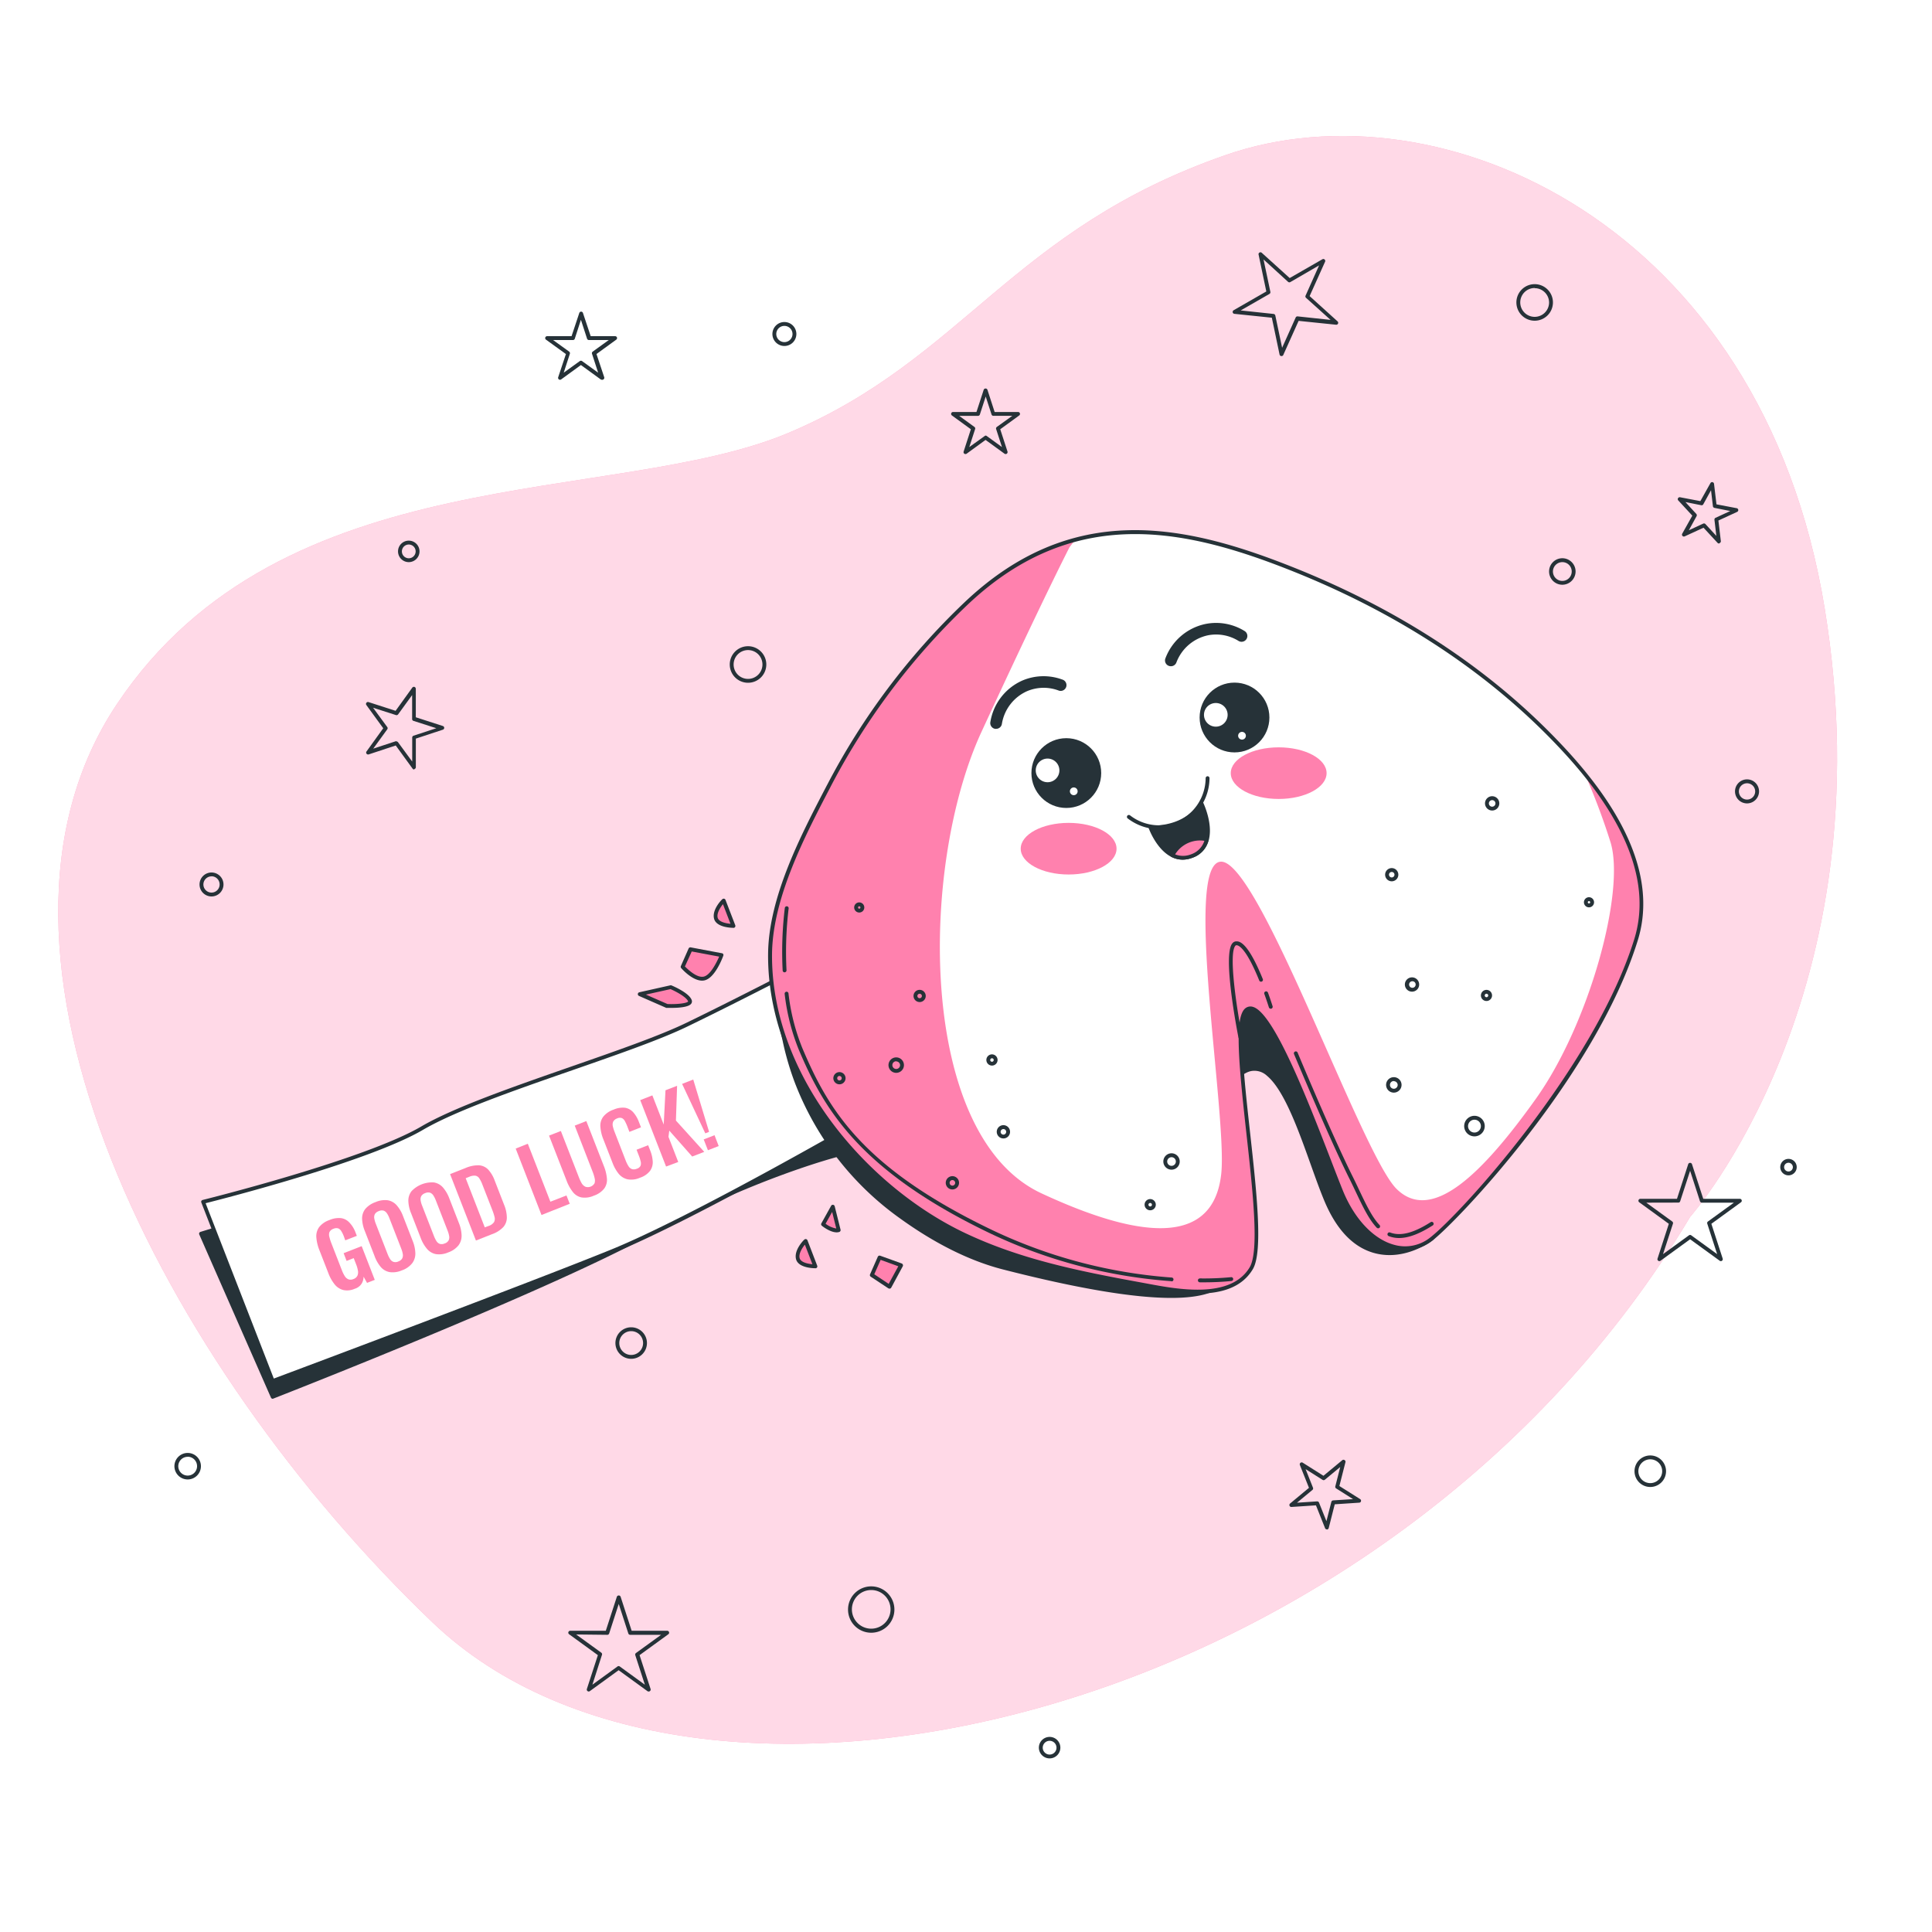 <svg class="animated" id="freepik_stories-fortune-cookie" xmlns="http://www.w3.org/2000/svg" viewBox="0 0 500 500" version="1.1" xmlns:xlink="http://www.w3.org/1999/xlink" xmlns:svgjs="http://svgjs.com/svgjs"><style>svg#freepik_stories-fortune-cookie:not(.animated) .animable {opacity: 0;}svg#freepik_stories-fortune-cookie.animated #freepik--background-simple--inject-53 {animation: 6s Infinite  linear wind;animation-delay: 0s;}svg#freepik_stories-fortune-cookie.animated #freepik--Stars--inject-53 {animation: 3s Infinite  linear heartbeat;animation-delay: 0s;}svg#freepik_stories-fortune-cookie.animated #freepik--Text--inject-53 {animation: 1s 1 forwards cubic-bezier(.36,-0.01,.5,1.38) slideDown,1.5s Infinite  linear wind;animation-delay: 0s,1s;}svg#freepik_stories-fortune-cookie.animated #freepik--fortune-cookie--inject-53 {animation: 1s 1 forwards cubic-bezier(.36,-0.01,.5,1.38) fadeIn,6s Infinite  linear floating;animation-delay: 0s,1s;}svg#freepik_stories-fortune-cookie.animated #freepik--Face--inject-53 {animation: 1.5s Infinite  linear floating;animation-delay: 0s;}            @keyframes wind {                0% {                    transform: rotate( 0deg );                }                25% {                    transform: rotate( 1deg );                }                75% {                    transform: rotate( -1deg );                }            }                    @keyframes heartbeat {                0% {                    transform: scale(1);                }                10% {                    transform: scale(1.1);                }                30% {                    transform: scale(1);                }                40% {                    transform: scale(1);                }                50% {                    transform: scale(1.1);                }                60% {                    transform: scale(1);                }                100% {                    transform: scale(1);                }            }                    @keyframes slideDown {                0% {                    opacity: 0;                    transform: translateY(-30px);                }                100% {                    opacity: 1;                    transform: translateY(0);                }            }                    @keyframes fadeIn {                0% {                    opacity: 0;                }                100% {                    opacity: 1;                }            }                    @keyframes floating {                0% {                    opacity: 1;                    transform: translateY(0px);                }                50% {                    transform: translateY(-10px);                }                100% {                    opacity: 1;                    transform: translateY(0px);                }            }        </style><g id="freepik--background-simple--inject-53" class="animable animator-active" style="transform-origin: 245.257px 243.246px;"><path d="M437.4,314.93s51.09-57.42,34.85-157.33-99.67-136.72-155-117.49-67.81,52.7-113,71.84-131.06,6-174,70.29,11.88,170.82,81.67,237.62S359.8,444.84,437.4,314.93Z" style="fill: #FF81AE; transform-origin: 245.257px 243.246px;" id="elj96cj3v333q" class="animable"></path><g id="elcfxdo3bww2a"><path d="M437.4,314.93s51.09-57.42,34.85-157.33-99.67-136.72-155-117.49-67.81,52.7-113,71.84-131.06,6-174,70.29,11.88,170.82,81.67,237.62S359.8,444.84,437.4,314.93Z" style="fill: rgb(255, 255, 255); opacity: 0.7; transform-origin: 245.257px 243.246px;" class="animable" id="eluafpf9kb1up"></path></g></g><g id="freepik--Stars--inject-53" class="animable" style="transform-origin: 272.746px 251.526px;"><path d="M107.18,199.14a.49.49,0,0,1-.4-.21l-4.36-6-7,2.31a.51.51,0,0,1-.56-.18.49.49,0,0,1,0-.59l4.32-6-4.36-6a.5.5,0,0,1,.56-.77l7,2.26,4.32-6a.51.51,0,0,1,.56-.19.53.53,0,0,1,.35.48l0,7.38,7,2.26a.5.5,0,0,1,.35.48.5.5,0,0,1-.34.47l-7,2.31,0,7.39a.47.47,0,0,1-.34.47A.41.41,0,0,1,107.18,199.14Zm-4.57-7.26a.5.5,0,0,1,.4.21l3.67,5,0-6.21a.51.51,0,0,1,.34-.48l5.9-1.94-5.91-1.9a.48.48,0,0,1-.35-.47l0-6.21-3.63,5a.5.5,0,0,1-.56.18l-5.92-1.9,3.67,5a.49.49,0,0,1,0,.59l-3.63,5,5.9-1.94A.45.45,0,0,1,102.61,191.88Z" style="fill: rgb(38, 50, 56); transform-origin: 104.842px 188.444px;" id="eloy1kdedeq5i" class="animable"></path><path d="M260.26,117.51a.5.5,0,0,1-.29-.09l-4.91-3.57-4.9,3.57a.53.53,0,0,1-.59,0,.49.49,0,0,1-.18-.56l1.87-5.77-4.91-3.57a.5.5,0,0,1,.3-.9h6.06l1.88-5.77a.52.52,0,0,1,.95,0l1.87,5.77h6.06a.5.5,0,0,1,.48.35.49.49,0,0,1-.18.55l-4.91,3.57,1.88,5.77a.51.51,0,0,1-.19.56A.5.5,0,0,1,260.26,117.51Zm-5.2-4.78a.49.49,0,0,1,.3.1l3.95,2.87-1.51-4.65a.51.51,0,0,1,.18-.56l4-2.87h-4.89a.5.5,0,0,1-.48-.35l-1.51-4.65-1.51,4.65a.5.5,0,0,1-.48.35h-4.88l3.95,2.87a.49.49,0,0,1,.18.56l-1.51,4.65,4-2.87A.46.46,0,0,1,255.06,112.73Z" style="fill: rgb(38, 50, 56); transform-origin: 255.062px 109.026px;" id="elwp0gh2a3f9" class="animable"></path><path d="M155.75,98.28a.52.52,0,0,1-.29-.09l-5.12-3.72-5.11,3.72a.5.5,0,0,1-.77-.56l2-6L141.3,87.9a.5.5,0,0,1-.18-.56.51.51,0,0,1,.48-.34h6.32l2-6a.5.5,0,0,1,.47-.35h0a.5.5,0,0,1,.48.35l2,6h6.32a.51.51,0,0,1,.48.34.5.5,0,0,1-.18.56l-5.12,3.72,2,6a.52.52,0,0,1-.18.56A.55.55,0,0,1,155.75,98.28ZM143.14,88l4.16,3a.51.51,0,0,1,.18.56l-1.59,4.89,4.16-3a.5.5,0,0,1,.59,0l4.16,3-1.59-4.89a.51.51,0,0,1,.18-.56l4.16-3h-5.14a.5.5,0,0,1-.48-.35l-1.59-4.89-1.58,4.89a.5.5,0,0,1-.48.35Z" style="fill: rgb(38, 50, 56); transform-origin: 150.395px 89.47px;" id="elpb80ccwujgs" class="animable"></path><path d="M343.38,395.8a.48.48,0,0,1-.46-.32l-2.35-5.9-6.34.42a.5.5,0,0,1-.5-.32.51.51,0,0,1,.14-.57l4.89-4.06-2.35-5.9a.5.5,0,0,1,.73-.61l5.37,3.39,4.89-4.05a.48.48,0,0,1,.58,0,.47.47,0,0,1,.22.54l-1.57,6.16,5.38,3.39a.5.5,0,0,1,.21.55.48.48,0,0,1-.45.37l-6.34.42-1.56,6.15a.51.51,0,0,1-.46.38Zm-2.48-7.24a.49.49,0,0,1,.46.32l1.92,4.8,1.27-5a.52.52,0,0,1,.46-.38l5.16-.33-4.38-2.77a.48.48,0,0,1-.21-.54l1.27-5-4,3.31a.51.51,0,0,1-.59,0l-4.37-2.76,1.91,4.81a.51.51,0,0,1-.14.57l-4,3.31,5.16-.34Z" style="fill: rgb(38, 50, 56); transform-origin: 342.966px 386.811px;" id="elw3eu8y96k2s" class="animable"></path><path d="M444.87,140.66a.5.5,0,0,1-.37-.17l-3.63-3.92L436,138.81a.49.49,0,0,1-.57-.11.5.5,0,0,1-.07-.59l2.61-4.66-3.63-3.93a.48.48,0,0,1-.07-.58.5.5,0,0,1,.53-.25l5.25,1,2.61-4.66a.49.49,0,0,1,.53-.25.51.51,0,0,1,.4.43l.63,5.31,5.24,1a.49.49,0,0,1,.4.43.5.5,0,0,1-.28.52l-4.86,2.24.63,5.31a.5.5,0,0,1-.28.51A.54.54,0,0,1,444.87,140.66Zm-3.88-5.2a.54.54,0,0,1,.37.16l2.83,3.07-.49-4.15A.5.5,0,0,1,444,134l3.79-1.75-4.09-.81a.51.51,0,0,1-.4-.43l-.49-4.14-2,3.64a.48.48,0,0,1-.53.24l-4.09-.81L439,133a.51.51,0,0,1,.07.59l-2,3.64,3.79-1.75A.54.54,0,0,1,441,135.46Z" style="fill: rgb(38, 50, 56); transform-origin: 442.034px 132.715px;" id="elz7dkp2xas5" class="animable"></path><path d="M167.84,437.76a.46.46,0,0,1-.29-.1l-7.45-5.41-7.45,5.41a.48.48,0,0,1-.58,0,.49.49,0,0,1-.19-.55l2.85-8.76-7.45-5.41a.5.5,0,0,1-.18-.56.5.5,0,0,1,.48-.34h9.2l2.85-8.76a.52.52,0,0,1,1,0l2.84,8.76h9.21a.5.5,0,0,1,.29.9l-7.45,5.41,2.85,8.76a.5.5,0,0,1-.18.55A.49.49,0,0,1,167.84,437.76ZM149.11,423l6.5,4.71a.49.49,0,0,1,.18.56L153.31,436l6.5-4.72a.48.48,0,0,1,.58,0l6.5,4.72-2.48-7.64a.51.51,0,0,1,.18-.56l6.5-4.71h-8a.5.5,0,0,1-.48-.35l-2.48-7.64-2.48,7.64a.5.5,0,0,1-.48.35Z" style="fill: rgb(38, 50, 56); transform-origin: 160.123px 425.333px;" id="elu9yre2hpx5a" class="animable"></path><path d="M429.44,326.38a.46.46,0,0,1-.29-.1.48.48,0,0,1-.18-.56l2.92-9-7.66-5.57a.5.5,0,0,1-.18-.56.51.51,0,0,1,.48-.34H434l2.92-9a.52.52,0,0,1,.95,0l2.93,9h9.47a.5.5,0,0,1,.47.34.48.48,0,0,1-.18.56l-7.66,5.57,2.93,9a.51.51,0,0,1-.18.56.49.49,0,0,1-.59,0l-7.66-5.56-7.66,5.56A.47.47,0,0,1,429.44,326.38Zm-3.38-15.13,6.71,4.87a.51.51,0,0,1,.19.56l-2.57,7.89,6.71-4.87a.5.5,0,0,1,.59,0l6.71,4.87-2.56-7.89a.49.49,0,0,1,.18-.56l6.71-4.87h-8.3a.5.5,0,0,1-.47-.35L437.4,303l-2.57,7.88a.48.48,0,0,1-.47.35Z" style="fill: rgb(38, 50, 56); transform-origin: 437.397px 313.661px;" id="elsrzy4hrut5f" class="animable"></path><path d="M331.64,92.15h-.05a.5.5,0,0,1-.44-.39l-2-9.54-9.69-1a.5.5,0,0,1-.44-.39.53.53,0,0,1,.24-.54l8.46-4.86-2-9.54a.48.48,0,0,1,.24-.53.48.48,0,0,1,.58.06l7.23,6.54,8.46-4.86a.48.48,0,0,1,.58.06.49.49,0,0,1,.12.57l-4,8.9,7.23,6.54a.51.51,0,0,1,.12.58.5.5,0,0,1-.5.29l-9.7-1-4,8.9A.51.51,0,0,1,331.64,92.15ZM321.09,80.34l8.52.91a.52.52,0,0,1,.44.4L331.81,90l3.51-7.83a.5.5,0,0,1,.51-.29l8.52.91L338,77.08a.49.49,0,0,1-.12-.57l3.5-7.83L333.94,73a.5.5,0,0,1-.59-.06L327,67.14l1.77,8.39a.51.51,0,0,1-.24.54Z" style="fill: rgb(38, 50, 56); transform-origin: 332.668px 78.72px;" id="elug50t6ynxi" class="animable"></path></g><g id="freepik--Circles--inject-53" class="animable" style="transform-origin: 255.065px 264.305px;"><path d="M193.6,176.7a4.73,4.73,0,1,1,4.72-4.73A4.73,4.73,0,0,1,193.6,176.7Zm0-8.46a3.73,3.73,0,1,0,3.72,3.73A3.73,3.73,0,0,0,193.6,168.24Z" style="fill: rgb(38, 50, 56); transform-origin: 193.59px 171.97px;" id="el259lyq8c9su" class="animable"></path><path d="M203,89.54a3.1,3.1,0,1,1,3.1-3.1A3.1,3.1,0,0,1,203,89.54Zm0-5.2a2.1,2.1,0,1,0,2.1,2.1A2.1,2.1,0,0,0,203,84.34Z" style="fill: rgb(38, 50, 56); transform-origin: 203px 86.44px;" id="ele7dnu5jdn9w" class="animable"></path><path d="M105.79,145.48a2.78,2.78,0,1,1,2.78-2.78A2.79,2.79,0,0,1,105.79,145.48Zm0-4.56a1.78,1.78,0,1,0,1.78,1.78A1.78,1.78,0,0,0,105.79,140.92Z" style="fill: rgb(38, 50, 56); transform-origin: 105.79px 142.7px;" id="elm97a4pfe3un" class="animable"></path><path d="M54.73,232a3.1,3.1,0,1,1,3.11-3.1A3.1,3.1,0,0,1,54.73,232Zm0-5.2a2.1,2.1,0,1,0,2.11,2.1A2.11,2.11,0,0,0,54.73,226.78Z" style="fill: rgb(38, 50, 56); transform-origin: 54.74px 228.9px;" id="elpzw42mbs3sn" class="animable"></path><path d="M225.47,422.55a6,6,0,1,1,6-6A6,6,0,0,1,225.47,422.55Zm0-11.05a5,5,0,1,0,5,5A5,5,0,0,0,225.47,411.5Z" style="fill: rgb(38, 50, 56); transform-origin: 225.47px 416.55px;" id="eld9y2blf672o" class="animable"></path><path d="M452.14,207.92a3.11,3.11,0,1,1,3.1-3.11A3.12,3.12,0,0,1,452.14,207.92Zm0-5.21a2.11,2.11,0,1,0,2.1,2.1A2.11,2.11,0,0,0,452.14,202.71Z" style="fill: rgb(38, 50, 56); transform-origin: 452.13px 204.81px;" id="eladi3hvjrk5p" class="animable"></path><path d="M397.18,83a4.73,4.73,0,1,1,4.72-4.73A4.73,4.73,0,0,1,397.18,83Zm0-8.46a3.73,3.73,0,1,0,3.72,3.73A3.73,3.73,0,0,0,397.18,74.58Z" style="fill: rgb(38, 50, 56); transform-origin: 397.17px 78.27px;" id="elsyc96t4ehud" class="animable"></path><path d="M404.33,151.33a3.43,3.43,0,1,1,3.43-3.43A3.44,3.44,0,0,1,404.33,151.33Zm0-5.85a2.43,2.43,0,1,0,2.43,2.42A2.42,2.42,0,0,0,404.33,145.48Z" style="fill: rgb(38, 50, 56); transform-origin: 404.33px 147.9px;" id="eldeocww09yku" class="animable"></path><path d="M48.55,382.88A3.43,3.43,0,1,1,52,379.45,3.43,3.43,0,0,1,48.55,382.88Zm0-5.86A2.43,2.43,0,1,0,51,379.45,2.43,2.43,0,0,0,48.55,377Z" style="fill: rgb(38, 50, 56); transform-origin: 48.57px 379.45px;" id="elzrjrj5j7ucl" class="animable"></path><path d="M427.1,384.83a4.08,4.08,0,1,1,4.07-4.08A4.08,4.08,0,0,1,427.1,384.83Zm0-7.16a3.08,3.08,0,1,0,3.07,3.08A3.08,3.08,0,0,0,427.1,377.67Z" style="fill: rgb(38, 50, 56); transform-origin: 427.09px 380.75px;" id="elgug286omlqb" class="animable"></path><path d="M163.35,351.66a4.08,4.08,0,1,1,4.08-4.08A4.08,4.08,0,0,1,163.35,351.66Zm0-7.16a3.08,3.08,0,1,0,3.08,3.08A3.08,3.08,0,0,0,163.35,344.5Z" style="fill: rgb(38, 50, 56); transform-origin: 163.35px 347.58px;" id="el52hoos08uv9" class="animable"></path><path d="M462.87,304.18a2.13,2.13,0,1,1,2.12-2.13A2.14,2.14,0,0,1,462.87,304.18Zm0-3.26a1.13,1.13,0,1,0,1.12,1.13A1.14,1.14,0,0,0,462.87,300.92Z" style="fill: rgb(38, 50, 56); transform-origin: 462.86px 302.05px;" id="el7fpilj6p4yy" class="animable"></path><path d="M271.65,455.07a2.78,2.78,0,1,1,2.77-2.77A2.78,2.78,0,0,1,271.65,455.07Zm0-4.55a1.78,1.78,0,1,0,1.77,1.78A1.78,1.78,0,0,0,271.65,450.52Z" style="fill: rgb(38, 50, 56); transform-origin: 271.64px 452.29px;" id="el4vlpx91r0kn" class="animable"></path></g><g id="freepik--paper-strip--inject-53" class="animable" style="transform-origin: 139.944px 304.074px;"><path d="M58.72,317.22,52,319.28l18.55,42.26s70.08-27.31,97.39-42.26,49-20.41,49-20.41c-6.31-10.32-12.54-24.8-15.21-34.85Z" style="fill: rgb(38, 50, 56); transform-origin: 134.47px 312.78px;" id="el3vyjzsh6ipf" class="animable"></path><path d="M70.57,362a.5.5,0,0,1-.45-.3L51.57,319.48a.47.47,0,0,1,0-.4.49.49,0,0,1,.31-.27l6.68-2.06,143-53.2a.53.53,0,0,1,.41,0,.52.52,0,0,1,.25.31c2.75,10.36,9,24.63,15.15,34.72a.46.46,0,0,1,0,.44.51.51,0,0,1-.34.3c-.22.06-22,5.63-48.89,20.37s-96.74,42-97.44,42.28A.43.43,0,0,1,70.57,362ZM52.71,319.6l18.13,41.3c6-2.37,71-27.92,96.88-42.06,24.45-13.37,44.64-19.24,48.47-20.28a150.81,150.81,0,0,1-14.77-33.88l-142.52,53h0Zm6-2.38h0Z" style="fill: rgb(38, 50, 56); transform-origin: 134.476px 312.754px;" id="elgahhca36xcm" class="animable"></path><path d="M214.34,246.63s-20.61,10.82-36.59,18.55-53.59,18-68.53,26.79S52.54,311,52.54,311l18,46.37s66-24.73,87.6-33.49,68-35.55,69.57-36.59S214.34,246.63,214.34,246.63Z" style="fill: rgb(255, 255, 255); transform-origin: 140.183px 302px;" id="elv3dzl0jsdy" class="animable"></path><path d="M70.57,357.92a.5.5,0,0,1-.46-.32l-18-46.38a.53.53,0,0,1,0-.41.54.54,0,0,1,.33-.26c.42-.1,41.84-10.39,56.55-19,8.43-4.94,23.9-10.32,38.86-15.53,11.69-4.07,22.73-7.91,29.71-11.28,15.78-7.64,36.36-18.44,36.57-18.55a.53.53,0,0,1,.41,0,.52.52,0,0,1,.29.29c0,.1,3.78,10,7.28,20,7.22,20.46,6.47,21,5.93,21.32-1.4.93-48.07,27.9-69.66,36.63-21.4,8.67-87,33.26-87.61,33.5A.39.39,0,0,1,70.57,357.92ZM53.21,311.39l17.65,45.38c5.93-2.22,66.69-25,87.13-33.31,21.17-8.57,66.54-34.72,69.36-36.47.31-2.34-7.85-25.22-13.28-39.66-3.25,1.71-21.67,11.32-36.1,18.3-7,3.4-18.09,7.25-29.81,11.33-14.92,5.18-30.34,10.55-38.69,15.44C95.57,300.55,58.21,310.13,53.21,311.39Z" style="fill: rgb(38, 50, 56); transform-origin: 140.216px 302.044px;" id="elhh2qi3jknto" class="animable"></path></g><g id="freepik--Text--inject-53" class="animable" style="transform-origin: 133.927px 306.669px;"><path d="M91.81,333.53a4.8,4.8,0,0,1-3,.32,4.24,4.24,0,0,1-2.23-1.49,10.72,10.72,0,0,1-1.65-3l-2.25-5.77a11.19,11.19,0,0,1-.81-3.35,4,4,0,0,1,.7-2.63,5.69,5.69,0,0,1,2.68-1.86,6,6,0,0,1,3-.5,3.62,3.62,0,0,1,2.16,1.13A7.43,7.43,0,0,1,92,318.94l.35.9-3,1.16L89,320a8.1,8.1,0,0,0-.67-1.38,1.68,1.68,0,0,0-.82-.72,1.82,1.82,0,0,0-1.26.13,1.7,1.7,0,0,0-1,.87,2.07,2.07,0,0,0,0,1.24,11.26,11.26,0,0,0,.46,1.48l2.8,7.2a8.25,8.25,0,0,0,.75,1.49,2,2,0,0,0,.95.79,1.81,1.81,0,0,0,1.28-.09,1.76,1.76,0,0,0,1-.84,2.21,2.21,0,0,0,.15-1.28,7.79,7.79,0,0,0-.47-1.67l-.63-1.62-1.84.72-.77-2,4.67-1.82,3.39,8.73-2,.78-.9-1.61a3.44,3.44,0,0,1-.49,1.79A3.19,3.19,0,0,1,91.81,333.53Z" style="fill: #FF81AE; transform-origin: 89.422px 324.592px;" id="eluyd4sobkhc" class="animable"></path><path d="M104,328.77a5.86,5.86,0,0,1-3.17.45,4,4,0,0,1-2.31-1.35A9.42,9.42,0,0,1,96.91,325l-2.5-6.43a9.17,9.17,0,0,1-.7-3.16,4,4,0,0,1,.81-2.51,6.09,6.09,0,0,1,2.66-1.79,6,6,0,0,1,3.19-.48,4,4,0,0,1,2.29,1.29,9,9,0,0,1,1.64,2.8l2.51,6.45a9.19,9.19,0,0,1,.68,3.17,4.11,4.11,0,0,1-.79,2.55A5.76,5.76,0,0,1,104,328.77Zm-.9-2.32a1.72,1.72,0,0,0,1-.79,1.8,1.8,0,0,0,.14-1.12,6.27,6.27,0,0,0-.38-1.35l-3.08-7.91a5.83,5.83,0,0,0-.63-1.25,1.75,1.75,0,0,0-.85-.71,1.86,1.86,0,0,0-1.28.12,1.83,1.83,0,0,0-1,.77,1.75,1.75,0,0,0-.16,1.1,6.79,6.79,0,0,0,.38,1.35l3.08,7.91a6.93,6.93,0,0,0,.62,1.25,1.74,1.74,0,0,0,.86.74A1.79,1.79,0,0,0,103.13,326.45Z" style="fill: #FF81AE; transform-origin: 100.6px 319.929px;" id="elhhc9p3n15z9" class="animable"></path><path d="M116,324.12a5.88,5.88,0,0,1-3.17.45,4,4,0,0,1-2.31-1.35,9.42,9.42,0,0,1-1.64-2.83l-2.5-6.43a8.94,8.94,0,0,1-.7-3.17,4,4,0,0,1,.81-2.5,7.29,7.29,0,0,1,5.85-2.27,4,4,0,0,1,2.29,1.29,9.2,9.2,0,0,1,1.64,2.8l2.51,6.45a9.19,9.19,0,0,1,.68,3.17,4.11,4.11,0,0,1-.79,2.55A5.87,5.87,0,0,1,116,324.12Zm-.9-2.32a1.75,1.75,0,0,0,1-.79,1.8,1.8,0,0,0,.14-1.12,6.91,6.91,0,0,0-.38-1.35l-3.08-7.91a6.93,6.93,0,0,0-.63-1.25,1.8,1.8,0,0,0-.85-.71,1.86,1.86,0,0,0-1.28.12,1.83,1.83,0,0,0-1,.77,1.75,1.75,0,0,0-.16,1.1,6,6,0,0,0,.38,1.35l3.08,7.91a6.93,6.93,0,0,0,.62,1.25,1.74,1.74,0,0,0,.86.74A1.79,1.79,0,0,0,115.08,321.8Z" style="fill: #FF81AE; transform-origin: 112.57px 315.311px;" id="elh3edx0q6fyj" class="animable"></path><path d="M123.17,321.05l-6.69-17.19,4-1.58a8.21,8.21,0,0,1,3.5-.7,3.64,3.64,0,0,1,2.37,1.11,8.47,8.47,0,0,1,1.67,2.82l2.44,6.28a8.93,8.93,0,0,1,.71,3.3,3.73,3.73,0,0,1-.93,2.49,7.4,7.4,0,0,1-2.94,1.84Zm2.29-3.41,1-.37a2.66,2.66,0,0,0,1.4-1A1.83,1.83,0,0,0,128,315a13.1,13.1,0,0,0-.59-1.84l-2.56-6.57a8.1,8.1,0,0,0-.8-1.62,1.56,1.56,0,0,0-1-.7,3.18,3.18,0,0,0-1.62.29l-.91.36Z" style="fill: #FF81AE; transform-origin: 123.825px 311.314px;" id="elcackuxqnmcw" class="animable"></path><path d="M140.14,314.44l-6.68-17.19L136.6,296l5.84,15,4.16-1.62.85,2.16Z" style="fill: #FF81AE; transform-origin: 140.455px 305.22px;" id="el6eiwkful6c" class="animable"></path><path d="M153.71,309.43a5.72,5.72,0,0,1-3.24.46,3.82,3.82,0,0,1-2.24-1.43,10.9,10.9,0,0,1-1.61-2.94l-4.53-11.63,3.06-1.19,4.67,12a12,12,0,0,0,.69,1.48,2.28,2.28,0,0,0,1,.95,2,2,0,0,0,2.37-.92,2.5,2.5,0,0,0,0-1.34,10.6,10.6,0,0,0-.48-1.56l-4.66-12,3-1.18,4.53,11.62a11.34,11.34,0,0,1,.8,3.26,3.83,3.83,0,0,1-.68,2.56A5.73,5.73,0,0,1,153.71,309.43Z" style="fill: #FF81AE; transform-origin: 149.588px 300.042px;" id="elrjnkh2s8vb" class="animable"></path><path d="M165.64,304.79a5.49,5.49,0,0,1-3.25.41,4.21,4.21,0,0,1-2.29-1.44,10.2,10.2,0,0,1-1.57-2.8l-2.39-6.13a10.42,10.42,0,0,1-.76-3.22,3.84,3.84,0,0,1,.72-2.58,5.73,5.73,0,0,1,2.68-1.85,5.8,5.8,0,0,1,3-.49,3.65,3.65,0,0,1,2.11,1.18,8.08,8.08,0,0,1,1.44,2.44l.56,1.44-3,1.18-.57-1.49a12,12,0,0,0-.59-1.28,1.73,1.73,0,0,0-.77-.79,1.61,1.61,0,0,0-1.27.09,1.78,1.78,0,0,0-1,.83,1.93,1.93,0,0,0-.09,1.18,9.11,9.11,0,0,0,.45,1.45l2.9,7.48a8.06,8.06,0,0,0,.75,1.48,1.74,1.74,0,0,0,.9.7,1.81,1.81,0,0,0,1.19-.11,1.51,1.51,0,0,0,1-.81,2,2,0,0,0,0-1.14,10,10,0,0,0-.45-1.42l-.6-1.55,3-1.17.54,1.38a9.21,9.21,0,0,1,.65,2.86,3.83,3.83,0,0,1-.7,2.4A5.41,5.41,0,0,1,165.64,304.79Z" style="fill: #FF81AE; transform-origin: 162.15px 295.973px;" id="elvj6n54v6mu" class="animable"></path><path d="M172.38,301.9l-6.69-17.19,3.14-1.23,2.94,7.56.46-8.88,3-1.16-.3,9,7.33,8.1-3.12,1.21-5.93-6.71-.21,1.6,2.53,6.52Z" style="fill: #FF81AE; transform-origin: 173.975px 291.45px;" id="el17lrz068hzy" class="animable"></path><path d="M182.53,293.31l-6-12.8,2.88-1.13,4.1,13.54Zm.68,4.37-1.09-2.8,2.8-1.09L186,296.6Z" style="fill: #FF81AE; transform-origin: 181.265px 288.53px;" id="elwojuss08k4" class="animable"></path></g><g id="freepik--fortune-cookie--inject-53" class="animable" style="transform-origin: 295.172px 236.55px;"><path d="M373.11,311.29c4.18-36.59-17.49-71.23-52-84-31.23-11.59-67.62-21.77-82-13.09-27.31,16.49-33.49,48.44-33.49,48.44L201.76,264c1.55,5.86,2,9.52,4.33,15.83a76.81,76.81,0,0,0,27.11,35.06c7.42,5.35,16.61,10.6,26.49,13.13,76.25,19.56,55.65-6.18,55.65-6.18l1.54-38.65s5.16-10.3,11.34-5.15,10.79,22.46,14.94,32.46c7.63,18.35,21,14.64,27.24,10.16C371.67,319.77,372.54,316.28,373.11,311.29Z" style="fill: rgb(38, 50, 56); transform-origin: 287.692px 273.152px;" id="elhmhxzjwy4jt" class="animable"></path><path d="M303.11,335.9c-9.84,0-24.39-2.46-43.55-7.37-8.57-2.2-17.54-6.65-26.65-13.22A77,77,0,0,1,205.63,280a74.46,74.46,0,0,1-3.11-10.75c-.37-1.6-.75-3.25-1.25-5.13a.51.51,0,0,1,.31-.6l3.57-1.32c.7-3.19,7.83-32.9,33.67-48.5,14.87-9,53,2.14,82.44,13.05a80.44,80.44,0,0,1,52.34,84.57c-.65,5.68-1.57,8.78-2.91,9.73-1.76,1.27-8.05,5.22-15.17,3.2-5.4-1.54-9.72-6.1-12.82-13.57-1.12-2.69-2.26-5.88-3.47-9.26-3.24-9.06-6.91-19.32-11.33-23a4.74,4.74,0,0,0-4.1-1.23c-3.43.71-6,5.41-6.42,6.13l-1.54,38.36c.71.94,4.15,5.86,1.64,9.75C315.56,334.42,310.75,335.9,303.11,335.9ZM202.35,264.33c.45,1.72.8,3.25,1.14,4.73a74,74,0,0,0,30,45.44c9,6.5,17.87,10.89,26.32,13.06,41.82,10.72,54,7.74,56.82,3.35,2.34-3.62-1.64-8.69-1.68-8.74a.44.44,0,0,1-.11-.33l1.54-38.65a.66.66,0,0,1,.06-.2c.12-.24,3-5.89,7.15-6.76a5.71,5.71,0,0,1,5,1.45c4.63,3.85,8.35,14.26,11.63,23.43,1.21,3.37,2.35,6.55,3.46,9.22,3,7.17,7.07,11.54,12.17,13,6.68,1.9,12.64-1.85,14.31-3.05.73-.52,1.75-2.51,2.5-9h0a79.45,79.45,0,0,0-51.7-83.52c-41.87-15.53-70.08-20.07-81.58-13.13-26.79,16.18-33.2,47.79-33.26,48.11a.49.49,0,0,1-.31.37Z" style="fill: rgb(38, 50, 56); transform-origin: 287.68px 273.153px;" id="elcoylpqxk9cs" class="animable"></path><path d="M404.64,194c-19.5-21-44.31-36.47-70.84-46.95-31.17-12.32-58.15-15.16-83.84,9.25a179.85,179.85,0,0,0-35.42,47c-6.64,12.71-15.17,29-15.26,43.69-.21,30.75,23.54,60,50.36,72.64,14.53,6.86,30.07,9.95,45.77,12.82,8.17,1.49,23,4.84,28.41-4.19,5.24-8.74-7-62.89-1.17-67s19.22,34.36,24.46,47.17,15.72,18.05,23.29,12.23,42.51-43.68,53-77.45C428.83,225.73,417.6,207.9,404.64,194Z" style="fill: rgb(255, 255, 255); transform-origin: 312.039px 236.051px;" id="el6q5szb58whb" class="animable"></path><path d="M416.81,218c3.88,12.73-5.53,47.06-19.38,66.44s-26.9,32.24-36,23.25S326,223,316.05,223s1.66,65.89,0,80.84-14.4,19.93-46.51,5S237.89,224.3,254,189.42s22.79-47.8,22.79-47.8l1.48-1.92c-9.67,2.57-19.05,7.8-28.26,16.55a179.85,179.85,0,0,0-35.42,47c-6.64,12.71-15.17,29-15.26,43.69-.21,30.75,23.54,60,50.36,72.64,14.53,6.86,30.07,9.95,45.77,12.82,8.17,1.49,23,4.84,28.41-4.19,5.24-8.74-7-62.89-1.17-67s19.22,34.36,24.46,47.17,15.72,18.05,23.29,12.23,42.51-43.68,53-77.45c4.67-15-3-30.34-13.45-43.2A170.49,170.49,0,0,1,416.81,218Z" style="fill: #FF81AE; transform-origin: 312.089px 236.978px;" id="els11d2ucnhda" class="animable"></path><path d="M309.93,334.78a73.64,73.64,0,0,1-13.21-1.59l-1.4-.26c-16.64-3-31.58-6.1-45.89-12.86-25.34-12-50.87-40.92-50.65-73.1.1-14.77,8.49-30.84,15.23-43.75l.09-.16a179.32,179.32,0,0,1,35.51-47.17c27.9-26.5,57-20.16,84.37-9.35,28.62,11.3,52.51,27.14,71,47.07,17.07,18.37,23.42,35.11,18.87,49.77-10.91,35.17-46.69,72.71-53.16,77.69a11.36,11.36,0,0,1-10.2,2.05c-5.59-1.51-10.77-6.92-13.86-14.48-.87-2.12-1.95-4.91-3.2-8.14-5.41-14-14.46-37.43-19.46-39a1.14,1.14,0,0,0-1.05.15c-2.68,1.87-.94,17.56.59,31.39,1.68,15.21,3.42,30.92.72,35.42C321.31,333.39,315.74,334.78,309.93,334.78ZM293.79,138.22c-14.56,0-29.2,4.82-43.49,18.39A178.73,178.73,0,0,0,215,203.52l-.08.16c-6.69,12.82-15,28.77-15.12,43.3-.22,31.76,25,60.35,50.07,72.18,14.21,6.71,29.08,9.76,45.65,12.78l1.4.26c8.06,1.51,21.55,4,26.49-4.21,2.53-4.21.81-19.76-.86-34.8-2.07-18.73-3.11-30.25-.16-32.32a2.11,2.11,0,0,1,1.91-.28c5.46,1.66,14.27,24.46,20.11,39.55,1.24,3.22,2.32,6,3.18,8.12,3,7.27,7.91,12.46,13.2,13.89a10.39,10.39,0,0,0,9.33-1.87c7.77-6,42.53-44.06,52.82-77.2,4.43-14.29-1.84-30.7-18.65-48.79-18.41-19.82-42.18-35.57-70.65-46.82C320.64,142.34,307.25,138.22,293.79,138.22Z" style="fill: rgb(38, 50, 56); transform-origin: 312.027px 235.99px;" id="elub1luysgfh" class="animable"></path><path d="M328.87,261.06a.51.51,0,0,1-.48-.35s-.46-1.47-1.18-3.48a.49.49,0,0,1,.3-.64.51.51,0,0,1,.64.3c.73,2,1.19,3.5,1.2,3.52a.51.51,0,0,1-.33.63Z" style="fill: rgb(38, 50, 56); transform-origin: 328.274px 258.811px;" id="elibmnihba70r" class="animable"></path><path d="M311.1,331.86h-.58a.5.5,0,0,1,0-1,2.61,2.61,0,0,1,.56,0,71.79,71.79,0,0,0,7.51-.33.5.5,0,0,1,.56.43.5.5,0,0,1-.44.56A70.7,70.7,0,0,1,311.1,331.86Z" style="fill: rgb(38, 50, 56); transform-origin: 314.587px 331.194px;" id="elk2jpc7v7w6b" class="animable"></path><path d="M303.17,331.57h0A130.91,130.91,0,0,1,255.85,319c-33.73-16.26-42.76-32.31-49.13-47.35a55.13,55.13,0,0,1-3.65-14.43.5.5,0,0,1,.44-.56.49.49,0,0,1,.55.43,53.55,53.55,0,0,0,3.59,14.17c6.55,15.49,15.19,30.72,48.64,46.84a129.73,129.73,0,0,0,46.91,12.52.5.5,0,0,1,0,1Z" style="fill: rgb(38, 50, 56); transform-origin: 253.383px 294.138px;" id="el4y2oqfg2v56" class="animable"></path><path d="M203.05,251.64a.5.5,0,0,1-.5-.47,95.36,95.36,0,0,1,.56-16.2.51.51,0,0,1,.57-.42.5.5,0,0,1,.42.56,93.85,93.85,0,0,0-.55,16,.5.5,0,0,1-.47.52Z" style="fill: rgb(38, 50, 56); transform-origin: 203.266px 243.093px;" id="elrf9tesjh9qd" class="animable"></path><path d="M362.08,320.4a7.31,7.31,0,0,1-2.69-.5.5.5,0,0,1,.37-.93c2.66,1,6,.19,10.5-2.68a.5.5,0,0,1,.53.85C367.35,319.33,364.51,320.4,362.08,320.4Z" style="fill: rgb(38, 50, 56); transform-origin: 365.049px 318.308px;" id="el643zwg7hxyu" class="animable"></path><path d="M356.65,317.88a.52.52,0,0,1-.36-.16c-2.05-2.18-3.59-5.43-5.38-9.19-.54-1.14-1.1-2.32-1.7-3.52-5.31-10.62-14.23-32-14.32-32.22a.5.5,0,0,1,.93-.38c.08.21,9,21.57,14.29,32.16.6,1.2,1.16,2.38,1.7,3.53,1.75,3.68,3.27,6.87,5.21,8.93a.5.5,0,0,1,0,.71A.48.48,0,0,1,356.65,317.88Z" style="fill: rgb(38, 50, 56); transform-origin: 346.011px 294.99px;" id="el6cl3vvd25do" class="animable"></path><path d="M321,268.93a.5.5,0,0,1-.49-.4c-.42-2.17-4.11-21.32-1.59-24.38a1.33,1.33,0,0,1,1.06-.53c.71,0,2.87,0,6.83,9.76a.49.49,0,0,1-.27.65.5.5,0,0,1-.65-.28c-3.35-8.24-5.25-9.13-5.91-9.13a.35.35,0,0,0-.29.17c-1.68,2,.16,15.2,1.8,23.55a.48.48,0,0,1-.39.58Z" style="fill: rgb(38, 50, 56); transform-origin: 322.448px 256.275px;" id="elbemvwm9tilr" class="animable"></path><path d="M360.72,282.77a2,2,0,1,1,2-2A2,2,0,0,1,360.72,282.77Zm0-3a1,1,0,1,0,1,1A1,1,0,0,0,360.72,279.81Z" style="fill: rgb(38, 50, 56); transform-origin: 360.72px 280.77px;" id="el4nvxoer2ldp" class="animable"></path><path d="M384.7,259.06a1.44,1.44,0,1,1,1.44-1.44A1.44,1.44,0,0,1,384.7,259.06Zm0-1.88a.45.45,0,0,0-.45.44.45.45,0,1,0,.45-.44Z" style="fill: rgb(38, 50, 56); transform-origin: 384.7px 257.62px;" id="elqfqusrnsvaj" class="animable"></path><path d="M365.43,256.64a1.85,1.85,0,1,1,1.85-1.85A1.84,1.84,0,0,1,365.43,256.64Zm0-2.69a.85.85,0,0,0,0,1.69.85.85,0,1,0,0-1.69Z" style="fill: rgb(38, 50, 56); transform-origin: 365.43px 254.79px;" id="elrhku7wrd7q8" class="animable"></path><path d="M381.6,294.09a2.66,2.66,0,1,1,2.65-2.66A2.66,2.66,0,0,1,381.6,294.09Zm0-4.31a1.66,1.66,0,1,0,1.65,1.65A1.65,1.65,0,0,0,381.6,289.78Z" style="fill: rgb(38, 50, 56); transform-origin: 381.59px 291.43px;" id="ellq48f5eot3r" class="animable"></path><path d="M386.18,209.76a1.85,1.85,0,1,1,1.84-1.85A1.85,1.85,0,0,1,386.18,209.76Zm0-2.69a.85.85,0,1,0,.84.84A.85.85,0,0,0,386.18,207.07Z" style="fill: rgb(38, 50, 56); transform-origin: 386.17px 207.91px;" id="elrhahzva6k79" class="animable"></path><path d="M411.23,234.82a1.31,1.31,0,1,1,1.31-1.31A1.31,1.31,0,0,1,411.23,234.82Zm0-1.62a.31.31,0,1,0,.31.31A.31.31,0,0,0,411.23,233.2Z" style="fill: rgb(38, 50, 56); transform-origin: 411.23px 233.51px;" id="eliebcp34poos" class="animable"></path><path d="M360.18,228.08a1.71,1.71,0,1,1,1.71-1.71A1.71,1.71,0,0,1,360.18,228.08Zm0-2.42a.71.71,0,1,0,.71.71A.71.71,0,0,0,360.18,225.66Z" style="fill: rgb(38, 50, 56); transform-origin: 360.18px 226.37px;" id="eljcfok0otlum" class="animable"></path><path d="M238,259.33a1.58,1.58,0,1,1,1.58-1.57A1.57,1.57,0,0,1,238,259.33Zm0-2.15a.58.58,0,1,0,.58.58A.58.58,0,0,0,238,257.18Z" style="fill: rgb(38, 50, 56); transform-origin: 238px 257.75px;" id="eltvevxq6585" class="animable"></path><path d="M231.94,277.65a2,2,0,1,1,2-2A2,2,0,0,1,231.94,277.65Zm0-3a1,1,0,1,0,1,1A1,1,0,0,0,231.94,274.69Z" style="fill: rgb(38, 50, 56); transform-origin: 231.94px 275.65px;" id="el1szu9p05yme" class="animable"></path><path d="M259.69,294.63a1.72,1.72,0,1,1,1.71-1.72A1.71,1.71,0,0,1,259.69,294.63Zm0-2.43a.72.72,0,1,0,.71.71A.71.71,0,0,0,259.69,292.2Z" style="fill: rgb(38, 50, 56); transform-origin: 259.68px 292.91px;" id="el06ieorqrid5t" class="animable"></path><path d="M256.72,275.77a1.45,1.45,0,1,1,1.45-1.45A1.45,1.45,0,0,1,256.72,275.77Zm0-1.89a.45.45,0,1,0,.45.44A.44.44,0,0,0,256.72,273.88Z" style="fill: rgb(38, 50, 56); transform-origin: 256.72px 274.32px;" id="el97tu3ph5aca" class="animable"></path><path d="M222.37,236.16a1.31,1.31,0,1,1,1.31-1.3A1.3,1.3,0,0,1,222.37,236.16Zm0-1.61a.3.3,0,0,0-.3.31.29.29,0,0,0,.3.3.3.3,0,0,0,.31-.3A.31.31,0,0,0,222.37,234.55Z" style="fill: rgb(38, 50, 56); transform-origin: 222.37px 234.85px;" id="el9bypw2gfyz" class="animable"></path><path d="M217.26,280.62a1.58,1.58,0,1,1,1.57-1.58A1.58,1.58,0,0,1,217.26,280.62Zm0-2.16a.58.58,0,1,0,.57.58A.58.58,0,0,0,217.26,278.46Z" style="fill: rgb(38, 50, 56); transform-origin: 217.25px 279.04px;" id="el4ugpug6l9u7" class="animable"></path><path d="M246.49,307.83a1.72,1.72,0,1,1,1.71-1.71A1.72,1.72,0,0,1,246.49,307.83Zm0-2.43a.72.72,0,1,0,.71.72A.72.72,0,0,0,246.49,305.4Z" style="fill: rgb(38, 50, 56); transform-origin: 246.48px 306.11px;" id="elvffasa11ug9" class="animable"></path><path d="M303.2,302.71a2.12,2.12,0,1,1,2.11-2.12A2.12,2.12,0,0,1,303.2,302.71Zm0-3.23a1.12,1.12,0,1,0,1.11,1.11A1.12,1.12,0,0,0,303.2,299.48Z" style="fill: rgb(38, 50, 56); transform-origin: 303.19px 300.59px;" id="elby4h22qk1r5" class="animable"></path><path d="M297.68,313.22a1.45,1.45,0,1,1,1.44-1.45A1.45,1.45,0,0,1,297.68,313.22Zm0-1.89a.45.45,0,1,0,.44.44A.45.45,0,0,0,297.68,311.33Z" style="fill: rgb(38, 50, 56); transform-origin: 297.67px 311.77px;" id="elk2177xx3km" class="animable"></path><path d="M178.69,245.67l-2,4.55s3,3.53,5.55,3,4.54-6.05,4.54-6.05Z" style="fill: #FF81AE; transform-origin: 181.735px 249.472px;" id="elv1zpt0qagmq" class="animable"></path><path d="M181.72,253.79c-2.61,0-5.31-3.11-5.43-3.25a.49.49,0,0,1-.08-.53l2-4.54a.5.5,0,0,1,.55-.29l8.08,1.52a.47.47,0,0,1,.34.24.51.51,0,0,1,0,.42c-.21.59-2.19,5.83-4.91,6.37A3.05,3.05,0,0,1,181.72,253.79Zm-4.46-3.67c1,1,3.18,3,4.86,2.63s3.25-3.47,4-5.18l-7.1-1.33Z" style="fill: rgb(38, 50, 56); transform-origin: 181.695px 249.481px;" id="elvd191w4igzm" class="animable"></path><path d="M187.27,233.05s-2.53,2.53-2,4.55,4.54,2,4.54,2Z" style="fill: #FF81AE; transform-origin: 187.504px 236.325px;" id="eltkxisxrw0h" class="animable"></path><path d="M189.79,240.12c-.45,0-4.44-.07-5-2.4s2-4.91,2.15-5a.49.49,0,0,1,.46-.13.47.47,0,0,1,.36.31l2.53,6.56a.51.51,0,0,1-.47.68ZM187.1,234c-.73.9-1.65,2.36-1.37,3.48s2.11,1.48,3.32,1.6Z" style="fill: rgb(38, 50, 56); transform-origin: 187.515px 236.358px;" id="elo8moh22t7g" class="animable"></path><path d="M208.45,321.16s-2.52,2.52-2,4.54,4.55,2,4.55,2Z" style="fill: #FF81AE; transform-origin: 208.69px 324.43px;" id="eljr5nphos0re" class="animable"></path><path d="M211,328.22c-.46,0-4.45-.06-5-2.4s2-4.9,2.15-5a.52.52,0,0,1,.46-.14.51.51,0,0,1,.36.31l2.52,6.56a.49.49,0,0,1-.46.68Zm-2.7-6.11c-.72.89-1.64,2.36-1.36,3.47s2.09,1.49,3.31,1.6Z" style="fill: rgb(38, 50, 56); transform-origin: 208.725px 324.451px;" id="elil3sktqurgh" class="animable"></path><path d="M172.63,260.31s6.58.28,5.91-1.41-5-3.47-5-3.47l-8,1.79Z" style="fill: #FF81AE; transform-origin: 172.064px 257.879px;" id="el58elmsp4hgh" class="animable"></path><path d="M173.81,260.84c-.5,0-.92,0-1.2,0a.58.58,0,0,1-.18,0l-7.07-3.1a.5.5,0,0,1,.09-.94l8-1.79a.52.52,0,0,1,.3,0c.46.19,4.52,1.91,5.24,3.75a1,1,0,0,1-.11,1C178.22,260.67,175.56,260.84,173.81,260.84Zm-1.07-1c2.86.12,5.21-.27,5.35-.68-.43-1.1-3-2.5-4.56-3.18l-6.37,1.42Z" style="fill: rgb(38, 50, 56); transform-origin: 172.072px 257.917px;" id="el5qf7fvs9pe7" class="animable"></path><polygon points="227.65 325.42 225.63 329.96 230.17 332.99 233.2 327.44 227.65 325.42" style="fill: #FF81AE; transform-origin: 229.415px 329.205px;" id="el0qlwi1df26dk" class="animable"></polygon><path d="M230.17,333.49a.57.57,0,0,1-.28-.08l-4.54-3a.5.5,0,0,1-.18-.62l2-4.54a.5.5,0,0,1,.63-.27l5.55,2a.53.53,0,0,1,.3.29.51.51,0,0,1,0,.42l-3,5.55a.54.54,0,0,1-.32.25Zm-3.91-3.71,3.73,2.49,2.49-4.56-4.57-1.66Z" style="fill: rgb(38, 50, 56); transform-origin: 229.411px 329.22px;" id="elu44g39l5v2" class="animable"></path><path d="M215.53,312.3,213,316.84s2.52,2,4,1.51Z" style="fill: #FF81AE; transform-origin: 215px 315.364px;" id="elikbjrs8qwcg" class="animable"></path><path d="M216.51,318.93c-1.63,0-3.57-1.5-3.81-1.7a.5.5,0,0,1-.13-.63l2.53-4.55a.5.5,0,0,1,.5-.25.51.51,0,0,1,.42.38l1.51,6.05a.5.5,0,0,1-.32.6A2.32,2.32,0,0,1,216.51,318.93Zm-2.85-2.23a6.26,6.26,0,0,0,2.77,1.23l-1.07-4.28Z" style="fill: rgb(38, 50, 56); transform-origin: 215.028px 315.363px;" id="el5cnn3ow1w57" class="animable"></path></g><g id="freepik--Face--inject-53" class="animable" style="transform-origin: 300.518px 193.766px;"><circle cx="275.96" cy="200.07" r="9.03" style="fill: rgb(38, 50, 56); transform-origin: 275.96px 200.07px;" id="ely1cxls0fvxb" class="animable"></circle><path d="M274.17,199.38a3.06,3.06,0,1,1-3.05-3.06A3.06,3.06,0,0,1,274.17,199.38Z" style="fill: rgb(255, 255, 255); transform-origin: 271.11px 199.38px;" id="el2ofvq58e2wl" class="animable"></path><path d="M278.89,204.79a1,1,0,1,1-1-1A1,1,0,0,1,278.89,204.79Z" style="fill: rgb(255, 255, 255); transform-origin: 277.89px 204.79px;" id="el5uv46lcbsdw" class="animable"></path><circle cx="319.49" cy="185.69" r="9.03" style="fill: rgb(38, 50, 56); transform-origin: 319.49px 185.69px;" id="el10dufkgqeloi" class="animable"></circle><path d="M317.71,185a3.06,3.06,0,1,1-3.06-3.06A3.06,3.06,0,0,1,317.71,185Z" style="fill: rgb(255, 255, 255); transform-origin: 314.65px 185px;" id="elddjgyy1glfe" class="animable"></path><path d="M322.43,190.41a1,1,0,1,1-1-1A1,1,0,0,1,322.43,190.41Z" style="fill: rgb(255, 255, 255); transform-origin: 321.43px 190.41px;" id="elflj995oux8f" class="animable"></path><path d="M257.78,188.62l-.25,0a1.51,1.51,0,0,1-1.23-1.74,14.23,14.23,0,0,1,8.34-10.78,14,14,0,0,1,10.26-.24,1.5,1.5,0,1,1-1,2.82,11,11,0,0,0-8.06.18,11.23,11.23,0,0,0-6.56,8.53A1.51,1.51,0,0,1,257.78,188.62Z" style="fill: rgb(38, 50, 56); transform-origin: 266.141px 181.811px;" id="elx99e8rj9wt" class="animable"></path><path d="M303,172.42a1.54,1.54,0,0,1-.55-.11,1.49,1.49,0,0,1-.84-1.94A14.19,14.19,0,0,1,312,161.48a14,14,0,0,1,10.1,1.83,1.5,1.5,0,0,1-1.57,2.56,11,11,0,0,0-7.93-1.45,11.23,11.23,0,0,0-8.14,7A1.5,1.5,0,0,1,303,172.42Z" style="fill: rgb(38, 50, 56); transform-origin: 312.159px 166.816px;" id="el8f9que7euoh" class="animable"></path><path d="M300,214.6a13.51,13.51,0,0,1-8.15-2.79.5.5,0,0,1-.1-.7.51.51,0,0,1,.7-.1,12.21,12.21,0,0,0,11.57,1.88,12.41,12.41,0,0,0,8-11.51.51.51,0,0,1,.51-.49.5.5,0,0,1,.49.52,13.41,13.41,0,0,1-8.63,12.42A12.56,12.56,0,0,1,300,214.6Z" style="fill: rgb(38, 50, 56); transform-origin: 302.335px 207.745px;" id="el2hkkvu06vc7" class="animable"></path><path d="M297.77,214.2s3.59,10,10.69,7.32c7.6-2.89,2.43-13.68,2.43-13.68S307.88,214.2,297.77,214.2Z" style="fill: rgb(38, 50, 56); transform-origin: 305.189px 214.908px;" id="eldt0pyqjknn" class="animable"></path><path d="M306.08,222.48a6.43,6.43,0,0,1-2.7-.6c-4-1.85-6-7.28-6.08-7.51l-.24-.67h.71c9.65,0,12.55-5.83,12.67-6.07l.45-.95.45.94c.12.26,3,6.26,1.19,10.67a6.41,6.41,0,0,1-3.89,3.69A7.18,7.18,0,0,1,306.08,222.48Zm-7.57-7.79c.65,1.47,2.44,5,5.29,6.28a5.62,5.62,0,0,0,4.48.08,5.48,5.48,0,0,0,3.32-3.13c1.23-3.07-.09-7.2-.79-9C309.59,210.7,306.11,214.46,298.51,214.69Z" style="fill: rgb(38, 50, 56); transform-origin: 305.093px 214.58px;" id="ellmtdlmchl6" class="animable"></path><ellipse cx="276.56" cy="219.64" rx="12.4" ry="6.68" style="fill: #FF81AE; transform-origin: 276.56px 219.64px;" id="el0yqw6scgwhi" class="animable"></ellipse><g id="eldohz3k4eo8m"><ellipse cx="330.92" cy="200.09" rx="12.4" ry="6.68" style="fill: #FF81AE; transform-origin: 330.92px 200.09px; transform: rotate(-39.06deg);" class="animable" id="eljjxm4svcthh"></ellipse></g><path d="M312.36,217.16a7.94,7.94,0,0,0-1.77-.2,8.14,8.14,0,0,0-7.17,4.37,6,6,0,0,0,5,.19A5.94,5.94,0,0,0,312.36,217.16Z" style="fill: #FF81AE; transform-origin: 307.89px 219.468px;" id="elvl4ggzabx6" class="animable"></path><path d="M306.09,222.48a6.52,6.52,0,0,1-2.9-.7.51.51,0,0,1-.25-.29.48.48,0,0,1,0-.39,8.57,8.57,0,0,1,9.49-4.42.52.52,0,0,1,.32.22.5.5,0,0,1,.06.38,6.43,6.43,0,0,1-4.21,4.7A7.17,7.17,0,0,1,306.09,222.48Zm-2-1.38a5.62,5.62,0,0,0,4.15,0,5.46,5.46,0,0,0,3.45-3.5A7.55,7.55,0,0,0,304.13,221.1Z" style="fill: rgb(38, 50, 56); transform-origin: 307.861px 219.476px;" id="elmintzsj7pg" class="animable"></path></g><defs>     <filter id="active" height="200%">         <feMorphology in="SourceAlpha" result="DILATED" operator="dilate" radius="2"></feMorphology>                <feFlood flood-color="#32DFEC" flood-opacity="1" result="PINK"></feFlood>        <feComposite in="PINK" in2="DILATED" operator="in" result="OUTLINE"></feComposite>        <feMerge>            <feMergeNode in="OUTLINE"></feMergeNode>            <feMergeNode in="SourceGraphic"></feMergeNode>        </feMerge>    </filter>    <filter id="hover" height="200%">        <feMorphology in="SourceAlpha" result="DILATED" operator="dilate" radius="2"></feMorphology>                <feFlood flood-color="#ff0000" flood-opacity="0.5" result="PINK"></feFlood>        <feComposite in="PINK" in2="DILATED" operator="in" result="OUTLINE"></feComposite>        <feMerge>            <feMergeNode in="OUTLINE"></feMergeNode>            <feMergeNode in="SourceGraphic"></feMergeNode>        </feMerge>            <feColorMatrix type="matrix" values="0   0   0   0   0                0   1   0   0   0                0   0   0   0   0                0   0   0   1   0 "></feColorMatrix>    </filter></defs></svg>